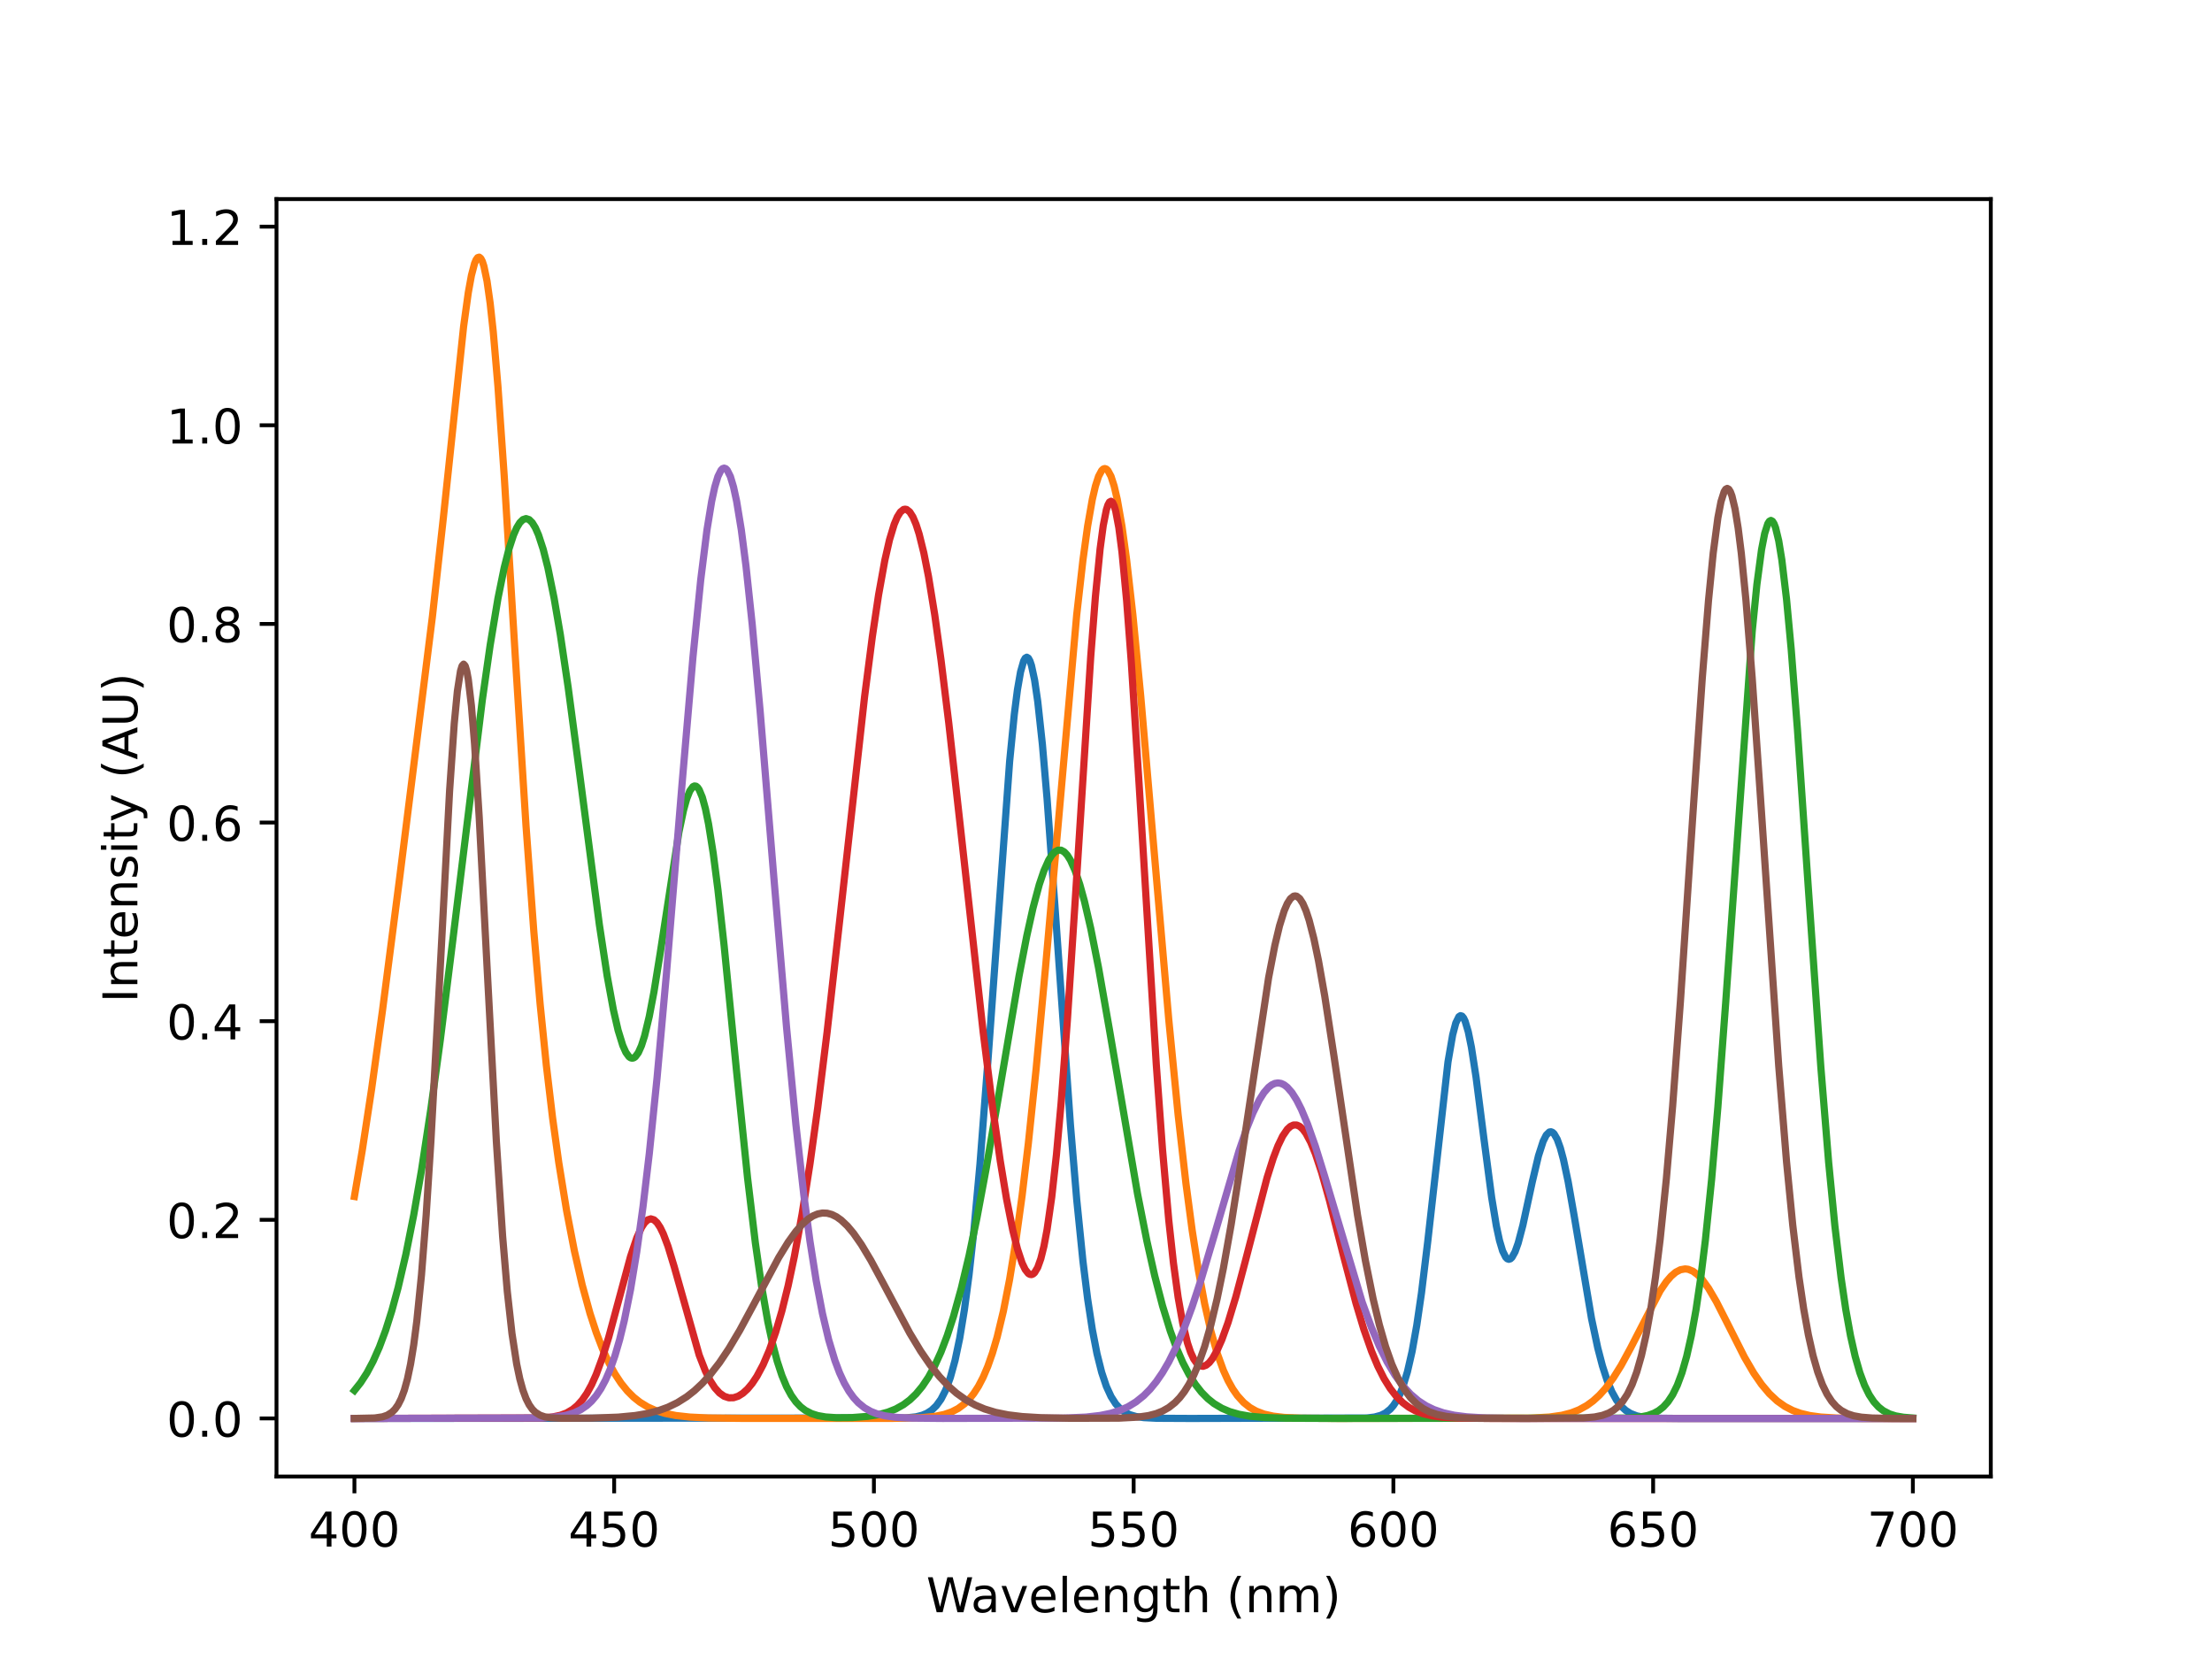 <?xml version="1.0" encoding="utf-8" standalone="no"?>
<!DOCTYPE svg PUBLIC "-//W3C//DTD SVG 1.1//EN"
  "http://www.w3.org/Graphics/SVG/1.1/DTD/svg11.dtd">
<!-- Created with matplotlib (https://matplotlib.org/) -->
<svg height="345.6pt" version="1.1" viewBox="0 0 460.8 345.6" width="460.8pt" xmlns="http://www.w3.org/2000/svg" xmlns:xlink="http://www.w3.org/1999/xlink">
 <defs>
  <style type="text/css">*{stroke-linecap:butt;stroke-linejoin:round;}</style>
 </defs>
 <g id="figure_1">
  <g id="patch_1">
   <path d="M 0 345.6 
L 460.8 345.6 
L 460.8 0 
L 0 0 
z
" style="fill:#ffffff;"/>
  </g>
  <g id="axes_1">
   <g id="patch_2">
    <path d="M 57.6 307.584 
L 414.72 307.584 
L 414.72 41.472 
L 57.6 41.472 
z
" style="fill:#ffffff;"/>
   </g>
   <g id="matplotlib.axis_1">
    <g id="xtick_1">
     <g id="line2d_1">
      <defs>
       <path d="M 0 0 
L 0 3.5 
" id="me5c08f311b" style="stroke:#000000;stroke-width:0.8;"/>
      </defs>
      <g>
       <use style="stroke:#000000;stroke-width:0.8;" x="73.833" xlink:href="#me5c08f311b" y="307.584"/>
      </g>
     </g>
     <g id="text_1">
      <!-- 400 -->
      <g transform="translate(64.289 322.182)scale(0.1 -0.1)">
       <defs>
        <path d="M 37.797 64.312 
L 12.891 25.391 
L 37.797 25.391 
z
M 35.203 72.906 
L 47.609 72.906 
L 47.609 25.391 
L 58.016 25.391 
L 58.016 17.188 
L 47.609 17.188 
L 47.609 0 
L 37.797 0 
L 37.797 17.188 
L 4.891 17.188 
L 4.891 26.703 
z
" id="DejaVuSans-52"/>
        <path d="M 31.781 66.406 
Q 24.172 66.406 20.328 58.906 
Q 16.5 51.422 16.5 36.375 
Q 16.5 21.391 20.328 13.891 
Q 24.172 6.391 31.781 6.391 
Q 39.453 6.391 43.281 13.891 
Q 47.125 21.391 47.125 36.375 
Q 47.125 51.422 43.281 58.906 
Q 39.453 66.406 31.781 66.406 
z
M 31.781 74.219 
Q 44.047 74.219 50.516 64.516 
Q 56.984 54.828 56.984 36.375 
Q 56.984 17.969 50.516 8.266 
Q 44.047 -1.422 31.781 -1.422 
Q 19.531 -1.422 13.062 8.266 
Q 6.594 17.969 6.594 36.375 
Q 6.594 54.828 13.062 64.516 
Q 19.531 74.219 31.781 74.219 
z
" id="DejaVuSans-48"/>
       </defs>
       <use xlink:href="#DejaVuSans-52"/>
       <use x="63.623" xlink:href="#DejaVuSans-48"/>
       <use x="127.246" xlink:href="#DejaVuSans-48"/>
      </g>
     </g>
    </g>
    <g id="xtick_2">
     <g id="line2d_2">
      <g>
       <use style="stroke:#000000;stroke-width:0.8;" x="127.942" xlink:href="#me5c08f311b" y="307.584"/>
      </g>
     </g>
     <g id="text_2">
      <!-- 450 -->
      <g transform="translate(118.398 322.182)scale(0.1 -0.1)">
       <defs>
        <path d="M 10.797 72.906 
L 49.516 72.906 
L 49.516 64.594 
L 19.828 64.594 
L 19.828 46.734 
Q 21.969 47.469 24.109 47.828 
Q 26.266 48.188 28.422 48.188 
Q 40.625 48.188 47.75 41.5 
Q 54.891 34.812 54.891 23.391 
Q 54.891 11.625 47.562 5.094 
Q 40.234 -1.422 26.906 -1.422 
Q 22.312 -1.422 17.547 -0.641 
Q 12.797 0.141 7.719 1.703 
L 7.719 11.625 
Q 12.109 9.234 16.797 8.062 
Q 21.484 6.891 26.703 6.891 
Q 35.156 6.891 40.078 11.328 
Q 45.016 15.766 45.016 23.391 
Q 45.016 31 40.078 35.438 
Q 35.156 39.891 26.703 39.891 
Q 22.75 39.891 18.812 39.016 
Q 14.891 38.141 10.797 36.281 
z
" id="DejaVuSans-53"/>
       </defs>
       <use xlink:href="#DejaVuSans-52"/>
       <use x="63.623" xlink:href="#DejaVuSans-53"/>
       <use x="127.246" xlink:href="#DejaVuSans-48"/>
      </g>
     </g>
    </g>
    <g id="xtick_3">
     <g id="line2d_3">
      <g>
       <use style="stroke:#000000;stroke-width:0.8;" x="182.051" xlink:href="#me5c08f311b" y="307.584"/>
      </g>
     </g>
     <g id="text_3">
      <!-- 500 -->
      <g transform="translate(172.507 322.182)scale(0.1 -0.1)">
       <use xlink:href="#DejaVuSans-53"/>
       <use x="63.623" xlink:href="#DejaVuSans-48"/>
       <use x="127.246" xlink:href="#DejaVuSans-48"/>
      </g>
     </g>
    </g>
    <g id="xtick_4">
     <g id="line2d_4">
      <g>
       <use style="stroke:#000000;stroke-width:0.8;" x="236.16" xlink:href="#me5c08f311b" y="307.584"/>
      </g>
     </g>
     <g id="text_4">
      <!-- 550 -->
      <g transform="translate(226.616 322.182)scale(0.1 -0.1)">
       <use xlink:href="#DejaVuSans-53"/>
       <use x="63.623" xlink:href="#DejaVuSans-53"/>
       <use x="127.246" xlink:href="#DejaVuSans-48"/>
      </g>
     </g>
    </g>
    <g id="xtick_5">
     <g id="line2d_5">
      <g>
       <use style="stroke:#000000;stroke-width:0.8;" x="290.269" xlink:href="#me5c08f311b" y="307.584"/>
      </g>
     </g>
     <g id="text_5">
      <!-- 600 -->
      <g transform="translate(280.725 322.182)scale(0.1 -0.1)">
       <defs>
        <path d="M 33.016 40.375 
Q 26.375 40.375 22.484 35.828 
Q 18.609 31.297 18.609 23.391 
Q 18.609 15.531 22.484 10.953 
Q 26.375 6.391 33.016 6.391 
Q 39.656 6.391 43.531 10.953 
Q 47.406 15.531 47.406 23.391 
Q 47.406 31.297 43.531 35.828 
Q 39.656 40.375 33.016 40.375 
z
M 52.594 71.297 
L 52.594 62.312 
Q 48.875 64.062 45.094 64.984 
Q 41.312 65.922 37.594 65.922 
Q 27.828 65.922 22.672 59.328 
Q 17.531 52.734 16.797 39.406 
Q 19.672 43.656 24.016 45.922 
Q 28.375 48.188 33.594 48.188 
Q 44.578 48.188 50.953 41.516 
Q 57.328 34.859 57.328 23.391 
Q 57.328 12.156 50.688 5.359 
Q 44.047 -1.422 33.016 -1.422 
Q 20.359 -1.422 13.672 8.266 
Q 6.984 17.969 6.984 36.375 
Q 6.984 53.656 15.188 63.938 
Q 23.391 74.219 37.203 74.219 
Q 40.922 74.219 44.703 73.484 
Q 48.484 72.75 52.594 71.297 
z
" id="DejaVuSans-54"/>
       </defs>
       <use xlink:href="#DejaVuSans-54"/>
       <use x="63.623" xlink:href="#DejaVuSans-48"/>
       <use x="127.246" xlink:href="#DejaVuSans-48"/>
      </g>
     </g>
    </g>
    <g id="xtick_6">
     <g id="line2d_6">
      <g>
       <use style="stroke:#000000;stroke-width:0.8;" x="344.378" xlink:href="#me5c08f311b" y="307.584"/>
      </g>
     </g>
     <g id="text_6">
      <!-- 650 -->
      <g transform="translate(334.834 322.182)scale(0.1 -0.1)">
       <use xlink:href="#DejaVuSans-54"/>
       <use x="63.623" xlink:href="#DejaVuSans-53"/>
       <use x="127.246" xlink:href="#DejaVuSans-48"/>
      </g>
     </g>
    </g>
    <g id="xtick_7">
     <g id="line2d_7">
      <g>
       <use style="stroke:#000000;stroke-width:0.8;" x="398.487" xlink:href="#me5c08f311b" y="307.584"/>
      </g>
     </g>
     <g id="text_7">
      <!-- 700 -->
      <g transform="translate(388.944 322.182)scale(0.1 -0.1)">
       <defs>
        <path d="M 8.203 72.906 
L 55.078 72.906 
L 55.078 68.703 
L 28.609 0 
L 18.312 0 
L 43.219 64.594 
L 8.203 64.594 
z
" id="DejaVuSans-55"/>
       </defs>
       <use xlink:href="#DejaVuSans-55"/>
       <use x="63.623" xlink:href="#DejaVuSans-48"/>
       <use x="127.246" xlink:href="#DejaVuSans-48"/>
      </g>
     </g>
    </g>
    <g id="text_8">
     <!-- Wavelength (nm) -->
     <g transform="translate(192.968 335.861)scale(0.1 -0.1)">
      <defs>
       <path d="M 3.328 72.906 
L 13.281 72.906 
L 28.609 11.281 
L 43.891 72.906 
L 54.984 72.906 
L 70.312 11.281 
L 85.594 72.906 
L 95.609 72.906 
L 77.297 0 
L 64.891 0 
L 49.516 63.281 
L 33.984 0 
L 21.578 0 
z
" id="DejaVuSans-87"/>
       <path d="M 34.281 27.484 
Q 23.391 27.484 19.188 25 
Q 14.984 22.516 14.984 16.5 
Q 14.984 11.719 18.141 8.906 
Q 21.297 6.109 26.703 6.109 
Q 34.188 6.109 38.703 11.406 
Q 43.219 16.703 43.219 25.484 
L 43.219 27.484 
z
M 52.203 31.203 
L 52.203 0 
L 43.219 0 
L 43.219 8.297 
Q 40.141 3.328 35.547 0.953 
Q 30.953 -1.422 24.312 -1.422 
Q 15.922 -1.422 10.953 3.297 
Q 6 8.016 6 15.922 
Q 6 25.141 12.172 29.828 
Q 18.359 34.516 30.609 34.516 
L 43.219 34.516 
L 43.219 35.406 
Q 43.219 41.609 39.141 45 
Q 35.062 48.391 27.688 48.391 
Q 23 48.391 18.547 47.266 
Q 14.109 46.141 10.016 43.891 
L 10.016 52.203 
Q 14.938 54.109 19.578 55.047 
Q 24.219 56 28.609 56 
Q 40.484 56 46.344 49.844 
Q 52.203 43.703 52.203 31.203 
z
" id="DejaVuSans-97"/>
       <path d="M 2.984 54.688 
L 12.5 54.688 
L 29.594 8.797 
L 46.688 54.688 
L 56.203 54.688 
L 35.688 0 
L 23.484 0 
z
" id="DejaVuSans-118"/>
       <path d="M 56.203 29.594 
L 56.203 25.203 
L 14.891 25.203 
Q 15.484 15.922 20.484 11.062 
Q 25.484 6.203 34.422 6.203 
Q 39.594 6.203 44.453 7.469 
Q 49.312 8.734 54.109 11.281 
L 54.109 2.781 
Q 49.266 0.734 44.188 -0.344 
Q 39.109 -1.422 33.891 -1.422 
Q 20.797 -1.422 13.156 6.188 
Q 5.516 13.812 5.516 26.812 
Q 5.516 40.234 12.766 48.109 
Q 20.016 56 32.328 56 
Q 43.359 56 49.781 48.891 
Q 56.203 41.797 56.203 29.594 
z
M 47.219 32.234 
Q 47.125 39.594 43.094 43.984 
Q 39.062 48.391 32.422 48.391 
Q 24.906 48.391 20.391 44.141 
Q 15.875 39.891 15.188 32.172 
z
" id="DejaVuSans-101"/>
       <path d="M 9.422 75.984 
L 18.406 75.984 
L 18.406 0 
L 9.422 0 
z
" id="DejaVuSans-108"/>
       <path d="M 54.891 33.016 
L 54.891 0 
L 45.906 0 
L 45.906 32.719 
Q 45.906 40.484 42.875 44.328 
Q 39.844 48.188 33.797 48.188 
Q 26.516 48.188 22.312 43.547 
Q 18.109 38.922 18.109 30.906 
L 18.109 0 
L 9.078 0 
L 9.078 54.688 
L 18.109 54.688 
L 18.109 46.188 
Q 21.344 51.125 25.703 53.562 
Q 30.078 56 35.797 56 
Q 45.219 56 50.047 50.172 
Q 54.891 44.344 54.891 33.016 
z
" id="DejaVuSans-110"/>
       <path d="M 45.406 27.984 
Q 45.406 37.75 41.375 43.109 
Q 37.359 48.484 30.078 48.484 
Q 22.859 48.484 18.828 43.109 
Q 14.797 37.75 14.797 27.984 
Q 14.797 18.266 18.828 12.891 
Q 22.859 7.516 30.078 7.516 
Q 37.359 7.516 41.375 12.891 
Q 45.406 18.266 45.406 27.984 
z
M 54.391 6.781 
Q 54.391 -7.172 48.188 -13.984 
Q 42 -20.797 29.203 -20.797 
Q 24.469 -20.797 20.266 -20.094 
Q 16.062 -19.391 12.109 -17.922 
L 12.109 -9.188 
Q 16.062 -11.328 19.922 -12.344 
Q 23.781 -13.375 27.781 -13.375 
Q 36.625 -13.375 41.016 -8.766 
Q 45.406 -4.156 45.406 5.172 
L 45.406 9.625 
Q 42.625 4.781 38.281 2.391 
Q 33.938 0 27.875 0 
Q 17.828 0 11.672 7.656 
Q 5.516 15.328 5.516 27.984 
Q 5.516 40.672 11.672 48.328 
Q 17.828 56 27.875 56 
Q 33.938 56 38.281 53.609 
Q 42.625 51.219 45.406 46.391 
L 45.406 54.688 
L 54.391 54.688 
z
" id="DejaVuSans-103"/>
       <path d="M 18.312 70.219 
L 18.312 54.688 
L 36.812 54.688 
L 36.812 47.703 
L 18.312 47.703 
L 18.312 18.016 
Q 18.312 11.328 20.141 9.422 
Q 21.969 7.516 27.594 7.516 
L 36.812 7.516 
L 36.812 0 
L 27.594 0 
Q 17.188 0 13.234 3.875 
Q 9.281 7.766 9.281 18.016 
L 9.281 47.703 
L 2.688 47.703 
L 2.688 54.688 
L 9.281 54.688 
L 9.281 70.219 
z
" id="DejaVuSans-116"/>
       <path d="M 54.891 33.016 
L 54.891 0 
L 45.906 0 
L 45.906 32.719 
Q 45.906 40.484 42.875 44.328 
Q 39.844 48.188 33.797 48.188 
Q 26.516 48.188 22.312 43.547 
Q 18.109 38.922 18.109 30.906 
L 18.109 0 
L 9.078 0 
L 9.078 75.984 
L 18.109 75.984 
L 18.109 46.188 
Q 21.344 51.125 25.703 53.562 
Q 30.078 56 35.797 56 
Q 45.219 56 50.047 50.172 
Q 54.891 44.344 54.891 33.016 
z
" id="DejaVuSans-104"/>
       <path id="DejaVuSans-32"/>
       <path d="M 31 75.875 
Q 24.469 64.656 21.281 53.656 
Q 18.109 42.672 18.109 31.391 
Q 18.109 20.125 21.312 9.062 
Q 24.516 -2 31 -13.188 
L 23.188 -13.188 
Q 15.875 -1.703 12.234 9.375 
Q 8.594 20.453 8.594 31.391 
Q 8.594 42.281 12.203 53.312 
Q 15.828 64.359 23.188 75.875 
z
" id="DejaVuSans-40"/>
       <path d="M 52 44.188 
Q 55.375 50.25 60.062 53.125 
Q 64.75 56 71.094 56 
Q 79.641 56 84.281 50.016 
Q 88.922 44.047 88.922 33.016 
L 88.922 0 
L 79.891 0 
L 79.891 32.719 
Q 79.891 40.578 77.094 44.375 
Q 74.312 48.188 68.609 48.188 
Q 61.625 48.188 57.562 43.547 
Q 53.516 38.922 53.516 30.906 
L 53.516 0 
L 44.484 0 
L 44.484 32.719 
Q 44.484 40.625 41.703 44.406 
Q 38.922 48.188 33.109 48.188 
Q 26.219 48.188 22.156 43.531 
Q 18.109 38.875 18.109 30.906 
L 18.109 0 
L 9.078 0 
L 9.078 54.688 
L 18.109 54.688 
L 18.109 46.188 
Q 21.188 51.219 25.484 53.609 
Q 29.781 56 35.688 56 
Q 41.656 56 45.828 52.969 
Q 50 49.953 52 44.188 
z
" id="DejaVuSans-109"/>
       <path d="M 8.016 75.875 
L 15.828 75.875 
Q 23.141 64.359 26.781 53.312 
Q 30.422 42.281 30.422 31.391 
Q 30.422 20.453 26.781 9.375 
Q 23.141 -1.703 15.828 -13.188 
L 8.016 -13.188 
Q 14.5 -2 17.703 9.062 
Q 20.906 20.125 20.906 31.391 
Q 20.906 42.672 17.703 53.656 
Q 14.5 64.656 8.016 75.875 
z
" id="DejaVuSans-41"/>
      </defs>
      <use xlink:href="#DejaVuSans-87"/>
      <use x="92.502" xlink:href="#DejaVuSans-97"/>
      <use x="153.781" xlink:href="#DejaVuSans-118"/>
      <use x="212.961" xlink:href="#DejaVuSans-101"/>
      <use x="274.484" xlink:href="#DejaVuSans-108"/>
      <use x="302.268" xlink:href="#DejaVuSans-101"/>
      <use x="363.791" xlink:href="#DejaVuSans-110"/>
      <use x="427.17" xlink:href="#DejaVuSans-103"/>
      <use x="490.646" xlink:href="#DejaVuSans-116"/>
      <use x="529.855" xlink:href="#DejaVuSans-104"/>
      <use x="593.234" xlink:href="#DejaVuSans-32"/>
      <use x="625.021" xlink:href="#DejaVuSans-40"/>
      <use x="664.035" xlink:href="#DejaVuSans-110"/>
      <use x="727.414" xlink:href="#DejaVuSans-109"/>
      <use x="824.826" xlink:href="#DejaVuSans-41"/>
     </g>
    </g>
   </g>
   <g id="matplotlib.axis_2">
    <g id="ytick_1">
     <g id="line2d_8">
      <defs>
       <path d="M 0 0 
L -3.5 0 
" id="me1e8bfd954" style="stroke:#000000;stroke-width:0.8;"/>
      </defs>
      <g>
       <use style="stroke:#000000;stroke-width:0.8;" x="57.6" xlink:href="#me1e8bfd954" y="295.488"/>
      </g>
     </g>
     <g id="text_9">
      <!-- 0.0 -->
      <g transform="translate(34.697 299.287)scale(0.1 -0.1)">
       <defs>
        <path d="M 10.688 12.406 
L 21 12.406 
L 21 0 
L 10.688 0 
z
" id="DejaVuSans-46"/>
       </defs>
       <use xlink:href="#DejaVuSans-48"/>
       <use x="63.623" xlink:href="#DejaVuSans-46"/>
       <use x="95.41" xlink:href="#DejaVuSans-48"/>
      </g>
     </g>
    </g>
    <g id="ytick_2">
     <g id="line2d_9">
      <g>
       <use style="stroke:#000000;stroke-width:0.8;" x="57.6" xlink:href="#me1e8bfd954" y="254.109"/>
      </g>
     </g>
     <g id="text_10">
      <!-- 0.2 -->
      <g transform="translate(34.697 257.908)scale(0.1 -0.1)">
       <defs>
        <path d="M 19.188 8.297 
L 53.609 8.297 
L 53.609 0 
L 7.328 0 
L 7.328 8.297 
Q 12.938 14.109 22.625 23.891 
Q 32.328 33.688 34.812 36.531 
Q 39.547 41.844 41.422 45.531 
Q 43.312 49.219 43.312 52.781 
Q 43.312 58.594 39.234 62.25 
Q 35.156 65.922 28.609 65.922 
Q 23.969 65.922 18.812 64.312 
Q 13.672 62.703 7.812 59.422 
L 7.812 69.391 
Q 13.766 71.781 18.938 73 
Q 24.125 74.219 28.422 74.219 
Q 39.75 74.219 46.484 68.547 
Q 53.219 62.891 53.219 53.422 
Q 53.219 48.922 51.531 44.891 
Q 49.859 40.875 45.406 35.406 
Q 44.188 33.984 37.641 27.219 
Q 31.109 20.453 19.188 8.297 
z
" id="DejaVuSans-50"/>
       </defs>
       <use xlink:href="#DejaVuSans-48"/>
       <use x="63.623" xlink:href="#DejaVuSans-46"/>
       <use x="95.41" xlink:href="#DejaVuSans-50"/>
      </g>
     </g>
    </g>
    <g id="ytick_3">
     <g id="line2d_10">
      <g>
       <use style="stroke:#000000;stroke-width:0.8;" x="57.6" xlink:href="#me1e8bfd954" y="212.73"/>
      </g>
     </g>
     <g id="text_11">
      <!-- 0.4 -->
      <g transform="translate(34.697 216.53)scale(0.1 -0.1)">
       <use xlink:href="#DejaVuSans-48"/>
       <use x="63.623" xlink:href="#DejaVuSans-46"/>
       <use x="95.41" xlink:href="#DejaVuSans-52"/>
      </g>
     </g>
    </g>
    <g id="ytick_4">
     <g id="line2d_11">
      <g>
       <use style="stroke:#000000;stroke-width:0.8;" x="57.6" xlink:href="#me1e8bfd954" y="171.351"/>
      </g>
     </g>
     <g id="text_12">
      <!-- 0.6 -->
      <g transform="translate(34.697 175.151)scale(0.1 -0.1)">
       <use xlink:href="#DejaVuSans-48"/>
       <use x="63.623" xlink:href="#DejaVuSans-46"/>
       <use x="95.41" xlink:href="#DejaVuSans-54"/>
      </g>
     </g>
    </g>
    <g id="ytick_5">
     <g id="line2d_12">
      <g>
       <use style="stroke:#000000;stroke-width:0.8;" x="57.6" xlink:href="#me1e8bfd954" y="129.973"/>
      </g>
     </g>
     <g id="text_13">
      <!-- 0.8 -->
      <g transform="translate(34.697 133.772)scale(0.1 -0.1)">
       <defs>
        <path d="M 31.781 34.625 
Q 24.75 34.625 20.719 30.859 
Q 16.703 27.094 16.703 20.516 
Q 16.703 13.922 20.719 10.156 
Q 24.75 6.391 31.781 6.391 
Q 38.812 6.391 42.859 10.172 
Q 46.922 13.969 46.922 20.516 
Q 46.922 27.094 42.891 30.859 
Q 38.875 34.625 31.781 34.625 
z
M 21.922 38.812 
Q 15.578 40.375 12.031 44.719 
Q 8.5 49.078 8.5 55.328 
Q 8.5 64.062 14.719 69.141 
Q 20.953 74.219 31.781 74.219 
Q 42.672 74.219 48.875 69.141 
Q 55.078 64.062 55.078 55.328 
Q 55.078 49.078 51.531 44.719 
Q 48 40.375 41.703 38.812 
Q 48.828 37.156 52.797 32.312 
Q 56.781 27.484 56.781 20.516 
Q 56.781 9.906 50.312 4.234 
Q 43.844 -1.422 31.781 -1.422 
Q 19.734 -1.422 13.25 4.234 
Q 6.781 9.906 6.781 20.516 
Q 6.781 27.484 10.781 32.312 
Q 14.797 37.156 21.922 38.812 
z
M 18.312 54.391 
Q 18.312 48.734 21.844 45.562 
Q 25.391 42.391 31.781 42.391 
Q 38.141 42.391 41.719 45.562 
Q 45.312 48.734 45.312 54.391 
Q 45.312 60.062 41.719 63.234 
Q 38.141 66.406 31.781 66.406 
Q 25.391 66.406 21.844 63.234 
Q 18.312 60.062 18.312 54.391 
z
" id="DejaVuSans-56"/>
       </defs>
       <use xlink:href="#DejaVuSans-48"/>
       <use x="63.623" xlink:href="#DejaVuSans-46"/>
       <use x="95.41" xlink:href="#DejaVuSans-56"/>
      </g>
     </g>
    </g>
    <g id="ytick_6">
     <g id="line2d_13">
      <g>
       <use style="stroke:#000000;stroke-width:0.8;" x="57.6" xlink:href="#me1e8bfd954" y="88.594"/>
      </g>
     </g>
     <g id="text_14">
      <!-- 1.0 -->
      <g transform="translate(34.697 92.393)scale(0.1 -0.1)">
       <defs>
        <path d="M 12.406 8.297 
L 28.516 8.297 
L 28.516 63.922 
L 10.984 60.406 
L 10.984 69.391 
L 28.422 72.906 
L 38.281 72.906 
L 38.281 8.297 
L 54.391 8.297 
L 54.391 0 
L 12.406 0 
z
" id="DejaVuSans-49"/>
       </defs>
       <use xlink:href="#DejaVuSans-49"/>
       <use x="63.623" xlink:href="#DejaVuSans-46"/>
       <use x="95.41" xlink:href="#DejaVuSans-48"/>
      </g>
     </g>
    </g>
    <g id="ytick_7">
     <g id="line2d_14">
      <g>
       <use style="stroke:#000000;stroke-width:0.8;" x="57.6" xlink:href="#me1e8bfd954" y="47.215"/>
      </g>
     </g>
     <g id="text_15">
      <!-- 1.2 -->
      <g transform="translate(34.697 51.014)scale(0.1 -0.1)">
       <use xlink:href="#DejaVuSans-49"/>
       <use x="63.623" xlink:href="#DejaVuSans-46"/>
       <use x="95.41" xlink:href="#DejaVuSans-50"/>
      </g>
     </g>
    </g>
    <g id="text_16">
     <!-- Intensity (AU) -->
     <g transform="translate(28.617 208.861)rotate(-90)scale(0.1 -0.1)">
      <defs>
       <path d="M 9.812 72.906 
L 19.672 72.906 
L 19.672 0 
L 9.812 0 
z
" id="DejaVuSans-73"/>
       <path d="M 44.281 53.078 
L 44.281 44.578 
Q 40.484 46.531 36.375 47.5 
Q 32.281 48.484 27.875 48.484 
Q 21.188 48.484 17.844 46.438 
Q 14.5 44.391 14.5 40.281 
Q 14.5 37.156 16.891 35.375 
Q 19.281 33.594 26.516 31.984 
L 29.594 31.297 
Q 39.156 29.25 43.188 25.516 
Q 47.219 21.781 47.219 15.094 
Q 47.219 7.469 41.188 3.016 
Q 35.156 -1.422 24.609 -1.422 
Q 20.219 -1.422 15.453 -0.562 
Q 10.688 0.297 5.422 2 
L 5.422 11.281 
Q 10.406 8.688 15.234 7.391 
Q 20.062 6.109 24.812 6.109 
Q 31.156 6.109 34.562 8.281 
Q 37.984 10.453 37.984 14.406 
Q 37.984 18.062 35.516 20.016 
Q 33.062 21.969 24.703 23.781 
L 21.578 24.516 
Q 13.234 26.266 9.516 29.906 
Q 5.812 33.547 5.812 39.891 
Q 5.812 47.609 11.281 51.797 
Q 16.75 56 26.812 56 
Q 31.781 56 36.172 55.266 
Q 40.578 54.547 44.281 53.078 
z
" id="DejaVuSans-115"/>
       <path d="M 9.422 54.688 
L 18.406 54.688 
L 18.406 0 
L 9.422 0 
z
M 9.422 75.984 
L 18.406 75.984 
L 18.406 64.594 
L 9.422 64.594 
z
" id="DejaVuSans-105"/>
       <path d="M 32.172 -5.078 
Q 28.375 -14.844 24.75 -17.812 
Q 21.141 -20.797 15.094 -20.797 
L 7.906 -20.797 
L 7.906 -13.281 
L 13.188 -13.281 
Q 16.891 -13.281 18.938 -11.516 
Q 21 -9.766 23.484 -3.219 
L 25.094 0.875 
L 2.984 54.688 
L 12.5 54.688 
L 29.594 11.922 
L 46.688 54.688 
L 56.203 54.688 
z
" id="DejaVuSans-121"/>
       <path d="M 34.188 63.188 
L 20.797 26.906 
L 47.609 26.906 
z
M 28.609 72.906 
L 39.797 72.906 
L 67.578 0 
L 57.328 0 
L 50.688 18.703 
L 17.828 18.703 
L 11.188 0 
L 0.781 0 
z
" id="DejaVuSans-65"/>
       <path d="M 8.688 72.906 
L 18.609 72.906 
L 18.609 28.609 
Q 18.609 16.891 22.844 11.734 
Q 27.094 6.594 36.625 6.594 
Q 46.094 6.594 50.344 11.734 
Q 54.594 16.891 54.594 28.609 
L 54.594 72.906 
L 64.5 72.906 
L 64.5 27.391 
Q 64.5 13.141 57.438 5.859 
Q 50.391 -1.422 36.625 -1.422 
Q 22.797 -1.422 15.734 5.859 
Q 8.688 13.141 8.688 27.391 
z
" id="DejaVuSans-85"/>
      </defs>
      <use xlink:href="#DejaVuSans-73"/>
      <use x="29.492" xlink:href="#DejaVuSans-110"/>
      <use x="92.871" xlink:href="#DejaVuSans-116"/>
      <use x="132.08" xlink:href="#DejaVuSans-101"/>
      <use x="193.604" xlink:href="#DejaVuSans-110"/>
      <use x="256.982" xlink:href="#DejaVuSans-115"/>
      <use x="309.082" xlink:href="#DejaVuSans-105"/>
      <use x="336.865" xlink:href="#DejaVuSans-116"/>
      <use x="376.074" xlink:href="#DejaVuSans-121"/>
      <use x="435.254" xlink:href="#DejaVuSans-32"/>
      <use x="467.041" xlink:href="#DejaVuSans-40"/>
      <use x="506.055" xlink:href="#DejaVuSans-65"/>
      <use x="574.463" xlink:href="#DejaVuSans-85"/>
      <use x="647.656" xlink:href="#DejaVuSans-41"/>
     </g>
    </g>
   </g>
   <g id="line2d_15">
    <path clip-path="url(#p2fae7307fc)" d="M 73.833 295.488 
L 188.55 295.391 
L 190.825 295.145 
L 192.125 294.816 
L 193.1 294.403 
L 194.075 293.776 
L 195.05 292.844 
L 196.025 291.494 
L 197 289.585 
L 197.975 286.953 
L 198.95 283.414 
L 199.925 278.778 
L 200.9 272.864 
L 201.875 265.519 
L 202.85 256.651 
L 204.15 242.454 
L 205.774 221.373 
L 210.324 158.623 
L 211.299 148.792 
L 211.949 143.707 
L 212.599 139.967 
L 213.249 137.679 
L 213.574 137.102 
L 213.899 136.909 
L 214.224 137.102 
L 214.549 137.679 
L 214.874 138.637 
L 215.524 141.661 
L 216.174 146.089 
L 217.149 155.08 
L 218.124 166.389 
L 219.749 188.583 
L 222.998 234.412 
L 224.298 249.882 
L 225.598 262.735 
L 226.573 270.58 
L 227.548 276.957 
L 228.523 282 
L 229.498 285.883 
L 230.473 288.797 
L 231.448 290.927 
L 232.423 292.447 
L 233.398 293.504 
L 234.373 294.222 
L 235.348 294.697 
L 236.647 295.08 
L 238.272 295.319 
L 240.872 295.452 
L 248.022 295.488 
L 284.744 295.385 
L 286.369 295.188 
L 287.669 294.827 
L 288.644 294.339 
L 289.619 293.557 
L 290.269 292.809 
L 290.919 291.825 
L 291.569 290.555 
L 292.219 288.943 
L 293.194 285.76 
L 294.169 281.505 
L 295.144 276.051 
L 296.119 269.359 
L 297.419 258.69 
L 301.643 221.216 
L 302.618 215.575 
L 303.268 213.106 
L 303.918 211.79 
L 304.243 211.582 
L 304.568 211.675 
L 304.893 212.066 
L 305.218 212.749 
L 305.868 214.945 
L 306.518 218.141 
L 307.493 224.437 
L 309.118 237.134 
L 310.743 249.471 
L 311.718 255.387 
L 312.368 258.409 
L 313.018 260.594 
L 313.668 261.902 
L 313.993 262.227 
L 314.318 262.336 
L 314.643 262.236 
L 314.968 261.934 
L 315.617 260.77 
L 316.267 258.944 
L 317.242 255.244 
L 319.192 246.247 
L 320.492 240.771 
L 321.467 237.749 
L 322.117 236.454 
L 322.767 235.821 
L 323.092 235.767 
L 323.417 235.891 
L 323.742 236.193 
L 324.392 237.325 
L 325.042 239.129 
L 325.692 241.544 
L 326.667 246.131 
L 327.967 253.508 
L 331.541 274.672 
L 332.841 280.795 
L 333.816 284.537 
L 334.791 287.551 
L 335.766 289.895 
L 336.741 291.655 
L 337.716 292.934 
L 338.691 293.833 
L 339.666 294.445 
L 340.966 294.949 
L 342.591 295.267 
L 344.866 295.433 
L 349.74 295.486 
L 398.487 295.488 
L 398.487 295.488 
" style="fill:none;stroke:#1f77b4;stroke-linecap:square;stroke-width:1.5;"/>
   </g>
   <g id="line2d_16">
    <path clip-path="url(#p2fae7307fc)" d="M 73.833 249.252 
L 75.458 239.688 
L 77.408 226.896 
L 79.682 210.487 
L 83.257 182.856 
L 90.082 128.407 
L 92.357 107.872 
L 96.581 67.978 
L 97.556 60.95 
L 98.206 57.372 
L 98.856 54.892 
L 99.181 54.114 
L 99.506 53.668 
L 99.831 53.568 
L 100.156 53.825 
L 100.481 54.45 
L 100.806 55.446 
L 101.456 58.562 
L 102.106 63.153 
L 102.756 69.145 
L 103.731 80.483 
L 105.031 99.044 
L 107.306 136.171 
L 109.58 172.049 
L 111.205 194.047 
L 112.505 209.041 
L 113.805 221.864 
L 115.105 232.813 
L 116.405 242.21 
L 118.03 252.197 
L 119.655 260.597 
L 121.28 267.669 
L 122.905 273.586 
L 124.205 277.575 
L 125.504 280.97 
L 126.804 283.829 
L 128.104 286.211 
L 129.404 288.175 
L 130.704 289.776 
L 132.004 291.068 
L 133.304 292.1 
L 134.929 293.089 
L 136.554 293.815 
L 138.504 294.422 
L 140.779 294.875 
L 143.703 295.199 
L 147.603 295.39 
L 154.753 295.477 
L 185.951 295.474 
L 191.8 295.338 
L 194.725 295.058 
L 196.675 294.659 
L 198.3 294.096 
L 199.6 293.419 
L 200.9 292.462 
L 201.875 291.509 
L 202.85 290.302 
L 203.825 288.793 
L 204.799 286.924 
L 205.774 284.635 
L 206.749 281.86 
L 207.724 278.536 
L 209.024 273.133 
L 210.324 266.492 
L 211.624 258.493 
L 212.924 249.061 
L 214.224 238.179 
L 215.849 222.635 
L 217.799 201.574 
L 224.298 128.081 
L 225.598 116.648 
L 226.573 109.59 
L 227.548 104.04 
L 228.198 101.253 
L 228.848 99.238 
L 229.498 98.019 
L 229.823 97.713 
L 230.148 97.61 
L 230.473 97.713 
L 230.798 98.019 
L 231.448 99.238 
L 232.098 101.253 
L 232.748 104.04 
L 233.723 109.59 
L 234.698 116.648 
L 235.998 128.081 
L 237.622 144.889 
L 240.222 174.987 
L 243.472 212.387 
L 245.422 232.21 
L 247.047 246.476 
L 248.347 256.271 
L 249.647 264.623 
L 250.947 271.594 
L 252.246 277.293 
L 253.546 281.86 
L 254.846 285.448 
L 255.821 287.59 
L 256.796 289.333 
L 257.771 290.735 
L 259.071 292.17 
L 260.371 293.209 
L 261.671 293.948 
L 263.296 294.567 
L 265.246 295.007 
L 267.521 295.273 
L 271.095 295.433 
L 278.895 295.486 
L 318.867 295.414 
L 322.767 295.195 
L 325.367 294.823 
L 327.317 294.321 
L 328.942 293.686 
L 330.567 292.79 
L 331.866 291.843 
L 333.166 290.661 
L 334.466 289.219 
L 336.091 287.034 
L 337.716 284.435 
L 339.666 280.848 
L 345.841 268.884 
L 347.141 266.982 
L 348.115 265.854 
L 349.09 265.02 
L 350.065 264.509 
L 351.04 264.337 
L 351.69 264.413 
L 352.665 264.813 
L 353.64 265.542 
L 354.615 266.575 
L 355.915 268.371 
L 357.54 271.143 
L 359.815 275.612 
L 363.389 282.696 
L 365.339 286.043 
L 366.964 288.396 
L 368.589 290.325 
L 370.214 291.843 
L 371.839 292.993 
L 373.464 293.832 
L 375.089 294.422 
L 377.039 294.885 
L 379.313 295.195 
L 382.563 295.394 
L 388.413 295.479 
L 398.487 295.488 
L 398.487 295.488 
" style="fill:none;stroke:#ff7f0e;stroke-linecap:square;stroke-width:1.5;"/>
   </g>
   <g id="line2d_17">
    <path clip-path="url(#p2fae7307fc)" d="M 73.833 289.662 
L 75.133 288.023 
L 76.433 286.011 
L 77.732 283.566 
L 79.032 280.628 
L 80.332 277.134 
L 81.632 273.027 
L 82.932 268.251 
L 84.557 261.274 
L 86.182 253.121 
L 87.807 243.773 
L 89.757 231.026 
L 91.707 216.78 
L 94.306 196.02 
L 100.481 145.788 
L 102.106 134.426 
L 103.731 124.67 
L 105.031 118.281 
L 106.006 114.426 
L 106.981 111.441 
L 107.631 109.957 
L 108.281 108.889 
L 108.931 108.245 
L 109.58 108.029 
L 110.23 108.243 
L 110.88 108.885 
L 111.53 109.95 
L 112.18 111.432 
L 113.155 114.41 
L 114.13 118.252 
L 115.43 124.612 
L 116.73 132.223 
L 118.355 143.167 
L 120.63 160.28 
L 124.855 192.609 
L 126.479 203.277 
L 127.779 210.366 
L 128.754 214.608 
L 129.729 217.775 
L 130.379 219.231 
L 131.029 220.128 
L 131.354 220.36 
L 131.679 220.444 
L 132.004 220.381 
L 132.329 220.168 
L 132.979 219.294 
L 133.629 217.829 
L 134.279 215.794 
L 135.254 211.74 
L 136.229 206.635 
L 137.529 198.594 
L 141.428 173.356 
L 142.403 168.741 
L 143.053 166.407 
L 143.703 164.764 
L 144.353 163.874 
L 144.678 163.727 
L 145.003 163.784 
L 145.328 164.048 
L 145.653 164.52 
L 146.303 166.088 
L 146.953 168.476 
L 147.603 171.65 
L 148.578 177.771 
L 149.553 185.31 
L 150.853 197.047 
L 153.453 223.291 
L 155.728 245.368 
L 157.352 258.894 
L 158.652 267.943 
L 159.952 275.344 
L 160.927 279.856 
L 161.902 283.553 
L 162.877 286.523 
L 163.852 288.862 
L 164.827 290.669 
L 165.802 292.038 
L 166.777 293.058 
L 167.752 293.801 
L 169.052 294.474 
L 170.352 294.889 
L 171.977 295.176 
L 174.251 295.332 
L 177.501 295.305 
L 180.751 295.056 
L 183.026 294.689 
L 184.976 294.166 
L 186.601 293.518 
L 188.226 292.605 
L 189.525 291.63 
L 190.825 290.386 
L 192.125 288.821 
L 193.425 286.88 
L 194.725 284.504 
L 196.025 281.638 
L 197.325 278.231 
L 198.625 274.239 
L 200.25 268.385 
L 201.875 261.554 
L 203.5 253.783 
L 205.449 243.368 
L 208.049 228.188 
L 212.274 203.366 
L 213.899 194.961 
L 215.199 189.121 
L 216.499 184.272 
L 217.474 181.384 
L 218.449 179.201 
L 219.099 178.159 
L 219.749 177.46 
L 220.398 177.108 
L 221.048 177.108 
L 221.698 177.46 
L 222.348 178.159 
L 222.998 179.201 
L 223.973 181.384 
L 224.948 184.272 
L 225.923 187.809 
L 227.223 193.418 
L 228.848 201.604 
L 231.123 214.539 
L 236.972 248.709 
L 238.922 258.554 
L 240.547 265.769 
L 242.172 272.015 
L 243.797 277.289 
L 245.097 280.839 
L 246.397 283.835 
L 247.697 286.329 
L 248.997 288.373 
L 250.297 290.027 
L 251.597 291.346 
L 252.896 292.383 
L 254.521 293.359 
L 256.146 294.055 
L 258.096 294.618 
L 260.371 295.018 
L 263.296 295.286 
L 267.846 295.44 
L 278.245 295.487 
L 339.016 295.408 
L 341.616 295.196 
L 343.241 294.873 
L 344.541 294.406 
L 345.516 293.868 
L 346.491 293.101 
L 347.465 292.029 
L 348.44 290.557 
L 349.415 288.574 
L 350.39 285.952 
L 351.365 282.55 
L 352.34 278.222 
L 353.315 272.823 
L 354.29 266.223 
L 355.265 258.318 
L 356.565 245.656 
L 357.865 230.611 
L 359.49 208.908 
L 365.014 131.534 
L 365.989 121.794 
L 366.964 114.483 
L 367.614 111.137 
L 368.264 109.099 
L 368.589 108.586 
L 368.914 108.415 
L 369.239 108.586 
L 369.564 109.099 
L 369.889 109.951 
L 370.539 112.65 
L 371.189 116.626 
L 372.164 124.791 
L 373.139 135.247 
L 374.439 151.928 
L 376.714 185.119 
L 379.313 222.272 
L 380.938 242.112 
L 382.238 255.381 
L 383.538 266.223 
L 384.513 272.823 
L 385.488 278.222 
L 386.463 282.55 
L 387.438 285.952 
L 388.413 288.574 
L 389.388 290.557 
L 390.363 292.029 
L 391.338 293.101 
L 392.313 293.868 
L 393.613 294.546 
L 394.912 294.956 
L 396.537 295.238 
L 398.487 295.393 
L 398.487 295.393 
" style="fill:none;stroke:#2ca02c;stroke-linecap:square;stroke-width:1.5;"/>
   </g>
   <g id="line2d_18">
    <path clip-path="url(#p2fae7307fc)" d="M 73.833 295.488 
L 112.83 295.389 
L 115.105 295.177 
L 116.73 294.831 
L 118.03 294.347 
L 119.33 293.582 
L 120.305 292.76 
L 121.28 291.668 
L 122.255 290.257 
L 123.23 288.482 
L 124.205 286.31 
L 125.504 282.779 
L 126.804 278.571 
L 128.754 271.358 
L 131.354 261.742 
L 132.654 257.872 
L 133.629 255.723 
L 134.279 254.728 
L 134.929 254.117 
L 135.579 253.909 
L 136.229 254.108 
L 136.879 254.709 
L 137.529 255.693 
L 138.179 257.032 
L 139.154 259.62 
L 140.454 263.893 
L 145.653 282.293 
L 146.953 285.616 
L 147.928 287.581 
L 148.903 289.096 
L 149.878 290.181 
L 150.853 290.867 
L 151.828 291.187 
L 152.803 291.175 
L 153.778 290.855 
L 154.753 290.246 
L 155.728 289.356 
L 156.703 288.185 
L 157.677 286.722 
L 158.977 284.289 
L 160.277 281.254 
L 161.577 277.551 
L 162.877 273.109 
L 164.177 267.862 
L 165.477 261.751 
L 167.102 252.839 
L 168.727 242.485 
L 170.352 230.735 
L 172.302 214.987 
L 174.901 191.925 
L 180.101 145.197 
L 181.726 132.609 
L 183.026 123.911 
L 184.326 116.717 
L 185.301 112.445 
L 186.276 109.222 
L 186.926 107.685 
L 187.576 106.654 
L 188.226 106.136 
L 188.55 106.071 
L 188.875 106.136 
L 189.525 106.654 
L 190.175 107.685 
L 190.825 109.222 
L 191.475 111.251 
L 192.45 115.181 
L 193.425 120.111 
L 194.725 128.088 
L 196.025 137.442 
L 197.65 150.651 
L 200.25 173.928 
L 204.799 214.896 
L 206.749 230.466 
L 208.374 241.866 
L 209.674 249.723 
L 210.974 256.265 
L 211.949 260.178 
L 212.924 263.117 
L 213.574 264.47 
L 214.224 265.288 
L 214.549 265.481 
L 214.874 265.521 
L 215.199 265.403 
L 215.524 265.12 
L 216.174 264.032 
L 216.824 262.206 
L 217.474 259.593 
L 218.124 256.15 
L 219.099 249.356 
L 220.074 240.559 
L 221.048 229.79 
L 222.348 212.632 
L 223.973 187.778 
L 227.223 136.729 
L 228.198 124.225 
L 229.173 114.333 
L 229.823 109.491 
L 230.473 106.212 
L 230.798 105.189 
L 231.123 104.59 
L 231.448 104.418 
L 231.773 104.675 
L 232.098 105.359 
L 232.423 106.467 
L 233.073 109.923 
L 233.723 114.953 
L 234.698 125.151 
L 235.673 138.006 
L 237.297 163.401 
L 240.872 221.711 
L 242.172 239.467 
L 243.472 254.176 
L 244.447 263.094 
L 245.422 270.245 
L 246.397 275.745 
L 247.372 279.755 
L 248.022 281.689 
L 248.672 283.094 
L 249.322 284.02 
L 249.972 284.518 
L 250.622 284.63 
L 251.272 284.397 
L 251.922 283.853 
L 252.571 283.028 
L 253.546 281.322 
L 254.521 279.12 
L 255.821 275.522 
L 257.446 270.16 
L 259.396 262.833 
L 263.946 245.352 
L 265.246 241.253 
L 266.221 238.696 
L 267.196 236.673 
L 268.17 235.247 
L 268.82 234.652 
L 269.47 234.352 
L 270.12 234.352 
L 270.77 234.652 
L 271.42 235.247 
L 272.07 236.128 
L 273.045 237.959 
L 274.02 240.347 
L 275.32 244.265 
L 276.945 250.048 
L 279.87 261.589 
L 282.47 271.456 
L 284.094 276.864 
L 285.719 281.491 
L 287.019 284.594 
L 288.319 287.174 
L 289.619 289.267 
L 290.919 290.923 
L 292.219 292.204 
L 293.519 293.171 
L 294.819 293.885 
L 296.444 294.505 
L 298.394 294.962 
L 300.668 295.249 
L 303.918 295.418 
L 310.418 295.484 
L 373.464 295.488 
L 398.487 295.488 
L 398.487 295.488 
" style="fill:none;stroke:#d62728;stroke-linecap:square;stroke-width:1.5;"/>
   </g>
   <g id="line2d_19">
    <path clip-path="url(#p2fae7307fc)" d="M 73.833 295.488 
L 112.83 295.389 
L 116.08 295.143 
L 118.03 294.799 
L 119.655 294.298 
L 120.955 293.681 
L 122.255 292.794 
L 123.23 291.895 
L 124.205 290.743 
L 125.179 289.285 
L 126.154 287.459 
L 127.129 285.198 
L 128.104 282.433 
L 129.079 279.089 
L 130.054 275.093 
L 131.354 268.631 
L 132.654 260.745 
L 133.954 251.333 
L 135.254 240.36 
L 136.879 224.527 
L 138.829 202.871 
L 142.078 163.382 
L 144.353 136.924 
L 145.978 120.754 
L 147.278 110.374 
L 148.253 104.425 
L 148.903 101.433 
L 149.553 99.268 
L 150.203 97.957 
L 150.528 97.628 
L 150.853 97.518 
L 151.178 97.628 
L 151.503 97.957 
L 152.153 99.268 
L 152.803 101.433 
L 153.453 104.425 
L 154.428 110.374 
L 155.403 117.919 
L 156.703 130.094 
L 158.327 147.877 
L 161.252 183.33 
L 163.852 214.013 
L 165.802 234.299 
L 167.427 248.736 
L 168.727 258.537 
L 170.027 266.798 
L 171.327 273.604 
L 172.627 279.089 
L 173.926 283.415 
L 174.901 286.004 
L 175.876 288.112 
L 176.851 289.809 
L 177.826 291.158 
L 178.801 292.22 
L 180.101 293.277 
L 181.401 294.018 
L 182.701 294.528 
L 184.326 294.938 
L 186.601 295.248 
L 189.85 295.421 
L 196.35 295.484 
L 221.373 295.419 
L 226.248 295.202 
L 229.173 294.867 
L 231.448 294.399 
L 233.398 293.773 
L 235.023 293.035 
L 236.647 292.042 
L 238.272 290.735 
L 239.572 289.42 
L 240.872 287.831 
L 242.172 285.937 
L 243.472 283.713 
L 245.097 280.439 
L 246.722 276.601 
L 248.347 272.211 
L 250.297 266.284 
L 252.896 257.549 
L 258.096 239.797 
L 259.721 235.051 
L 261.021 231.804 
L 262.321 229.158 
L 263.296 227.621 
L 264.271 226.502 
L 264.921 225.999 
L 265.571 225.695 
L 266.221 225.594 
L 266.871 225.695 
L 267.521 225.999 
L 268.17 226.502 
L 269.145 227.621 
L 270.12 229.158 
L 271.095 231.082 
L 272.395 234.189 
L 274.02 238.796 
L 275.97 245.095 
L 283.769 271.27 
L 285.719 276.601 
L 287.344 280.439 
L 288.969 283.713 
L 290.594 286.441 
L 292.219 288.662 
L 293.844 290.43 
L 295.469 291.808 
L 297.094 292.859 
L 298.719 293.643 
L 300.668 294.311 
L 302.943 294.814 
L 305.543 295.147 
L 309.118 295.364 
L 315.293 295.47 
L 338.041 295.488 
L 398.487 295.488 
L 398.487 295.488 
" style="fill:none;stroke:#9467bd;stroke-linecap:square;stroke-width:1.5;"/>
   </g>
   <g id="line2d_20">
    <path clip-path="url(#p2fae7307fc)" d="M 73.833 295.486 
L 78.057 295.391 
L 79.682 295.152 
L 80.657 294.819 
L 81.632 294.209 
L 82.282 293.563 
L 82.932 292.641 
L 83.582 291.355 
L 84.232 289.595 
L 84.882 287.238 
L 85.532 284.145 
L 86.182 280.175 
L 86.832 275.187 
L 87.807 265.539 
L 88.782 253.078 
L 89.757 237.84 
L 91.057 214.039 
L 93.656 164.785 
L 94.631 150.703 
L 95.281 143.967 
L 95.931 139.776 
L 96.256 138.71 
L 96.581 138.353 
L 96.906 138.71 
L 97.231 139.776 
L 97.556 141.536 
L 98.206 147.036 
L 98.856 154.921 
L 99.831 170.312 
L 101.456 201.281 
L 103.406 237.84 
L 104.706 257.549 
L 105.681 269.059 
L 106.656 277.816 
L 107.631 284.145 
L 108.281 287.237 
L 108.931 289.594 
L 109.58 291.354 
L 110.23 292.64 
L 110.88 293.561 
L 111.53 294.207 
L 112.505 294.816 
L 113.48 295.148 
L 114.78 295.356 
L 117.055 295.457 
L 123.23 295.42 
L 128.754 295.217 
L 132.329 294.879 
L 134.929 294.439 
L 137.204 293.851 
L 139.154 293.143 
L 141.103 292.2 
L 143.053 290.973 
L 144.678 289.701 
L 146.303 288.176 
L 147.928 286.383 
L 149.878 283.868 
L 151.828 280.964 
L 154.103 277.138 
L 157.027 271.718 
L 162.227 261.962 
L 164.177 258.782 
L 165.802 256.53 
L 167.102 255.054 
L 168.402 253.911 
L 169.377 253.29 
L 170.352 252.884 
L 171.327 252.698 
L 172.302 252.735 
L 173.276 252.995 
L 174.251 253.474 
L 175.226 254.164 
L 176.526 255.393 
L 177.826 256.946 
L 179.451 259.279 
L 181.401 262.532 
L 184.001 267.348 
L 189.525 277.71 
L 191.8 281.473 
L 193.75 284.314 
L 195.7 286.764 
L 197.65 288.817 
L 199.275 290.239 
L 201.225 291.625 
L 203.175 292.704 
L 205.124 293.524 
L 207.399 294.214 
L 209.999 294.738 
L 212.924 295.093 
L 216.824 295.332 
L 222.998 295.457 
L 233.073 295.428 
L 236.972 295.222 
L 239.247 294.894 
L 240.872 294.469 
L 242.172 293.952 
L 243.472 293.216 
L 244.772 292.19 
L 245.747 291.18 
L 246.722 289.92 
L 247.697 288.367 
L 248.672 286.478 
L 249.647 284.208 
L 250.947 280.517 
L 252.246 275.99 
L 253.546 270.569 
L 254.846 264.236 
L 256.471 255.096 
L 258.421 242.632 
L 264.271 203.691 
L 265.571 196.959 
L 266.546 192.867 
L 267.521 189.734 
L 268.17 188.226 
L 268.82 187.209 
L 269.47 186.697 
L 269.795 186.633 
L 270.12 186.697 
L 270.77 187.209 
L 271.42 188.226 
L 272.07 189.734 
L 272.72 191.711 
L 273.695 195.496 
L 274.67 200.16 
L 275.97 207.507 
L 277.92 220.192 
L 282.795 253.119 
L 284.419 262.512 
L 286.044 270.569 
L 287.344 275.99 
L 288.644 280.517 
L 289.944 284.208 
L 291.244 287.148 
L 292.544 289.437 
L 293.844 291.18 
L 295.144 292.478 
L 296.444 293.424 
L 297.744 294.1 
L 299.369 294.664 
L 301.318 295.064 
L 303.918 295.325 
L 307.818 295.454 
L 318.217 295.488 
L 329.917 295.385 
L 332.191 295.177 
L 333.816 294.84 
L 335.116 294.359 
L 336.091 293.806 
L 337.066 293.024 
L 338.041 291.934 
L 339.016 290.445 
L 339.991 288.445 
L 340.966 285.808 
L 341.941 282.395 
L 342.916 278.062 
L 343.891 272.663 
L 344.866 266.066 
L 345.841 258.167 
L 347.141 245.503 
L 348.44 230.424 
L 350.065 208.578 
L 352.665 169.597 
L 354.615 141.248 
L 355.915 125.067 
L 356.89 115.23 
L 357.865 107.858 
L 358.515 104.486 
L 359.165 102.433 
L 359.49 101.917 
L 359.815 101.744 
L 360.14 101.917 
L 360.465 102.433 
L 360.79 103.291 
L 361.44 106.011 
L 362.09 110.018 
L 362.74 115.23 
L 363.714 125.067 
L 365.014 141.248 
L 366.639 164.681 
L 370.539 222.044 
L 372.164 241.955 
L 373.464 255.232 
L 374.764 266.066 
L 375.739 272.663 
L 376.714 278.062 
L 377.689 282.395 
L 378.664 285.808 
L 379.638 288.445 
L 380.613 290.445 
L 381.588 291.934 
L 382.563 293.024 
L 383.538 293.806 
L 384.838 294.503 
L 386.138 294.927 
L 387.763 295.221 
L 390.038 295.401 
L 394.588 295.481 
L 398.487 295.487 
L 398.487 295.487 
" style="fill:none;stroke:#8c564b;stroke-linecap:square;stroke-width:1.5;"/>
   </g>
   <g id="patch_3">
    <path d="M 57.6 307.584 
L 57.6 41.472 
" style="fill:none;stroke:#000000;stroke-linecap:square;stroke-linejoin:miter;stroke-width:0.8;"/>
   </g>
   <g id="patch_4">
    <path d="M 414.72 307.584 
L 414.72 41.472 
" style="fill:none;stroke:#000000;stroke-linecap:square;stroke-linejoin:miter;stroke-width:0.8;"/>
   </g>
   <g id="patch_5">
    <path d="M 57.6 307.584 
L 414.72 307.584 
" style="fill:none;stroke:#000000;stroke-linecap:square;stroke-linejoin:miter;stroke-width:0.8;"/>
   </g>
   <g id="patch_6">
    <path d="M 57.6 41.472 
L 414.72 41.472 
" style="fill:none;stroke:#000000;stroke-linecap:square;stroke-linejoin:miter;stroke-width:0.8;"/>
   </g>
  </g>
 </g>
 <defs>
  <clipPath id="p2fae7307fc">
   <rect height="266.112" width="357.12" x="57.6" y="41.472"/>
  </clipPath>
 </defs>
</svg>
